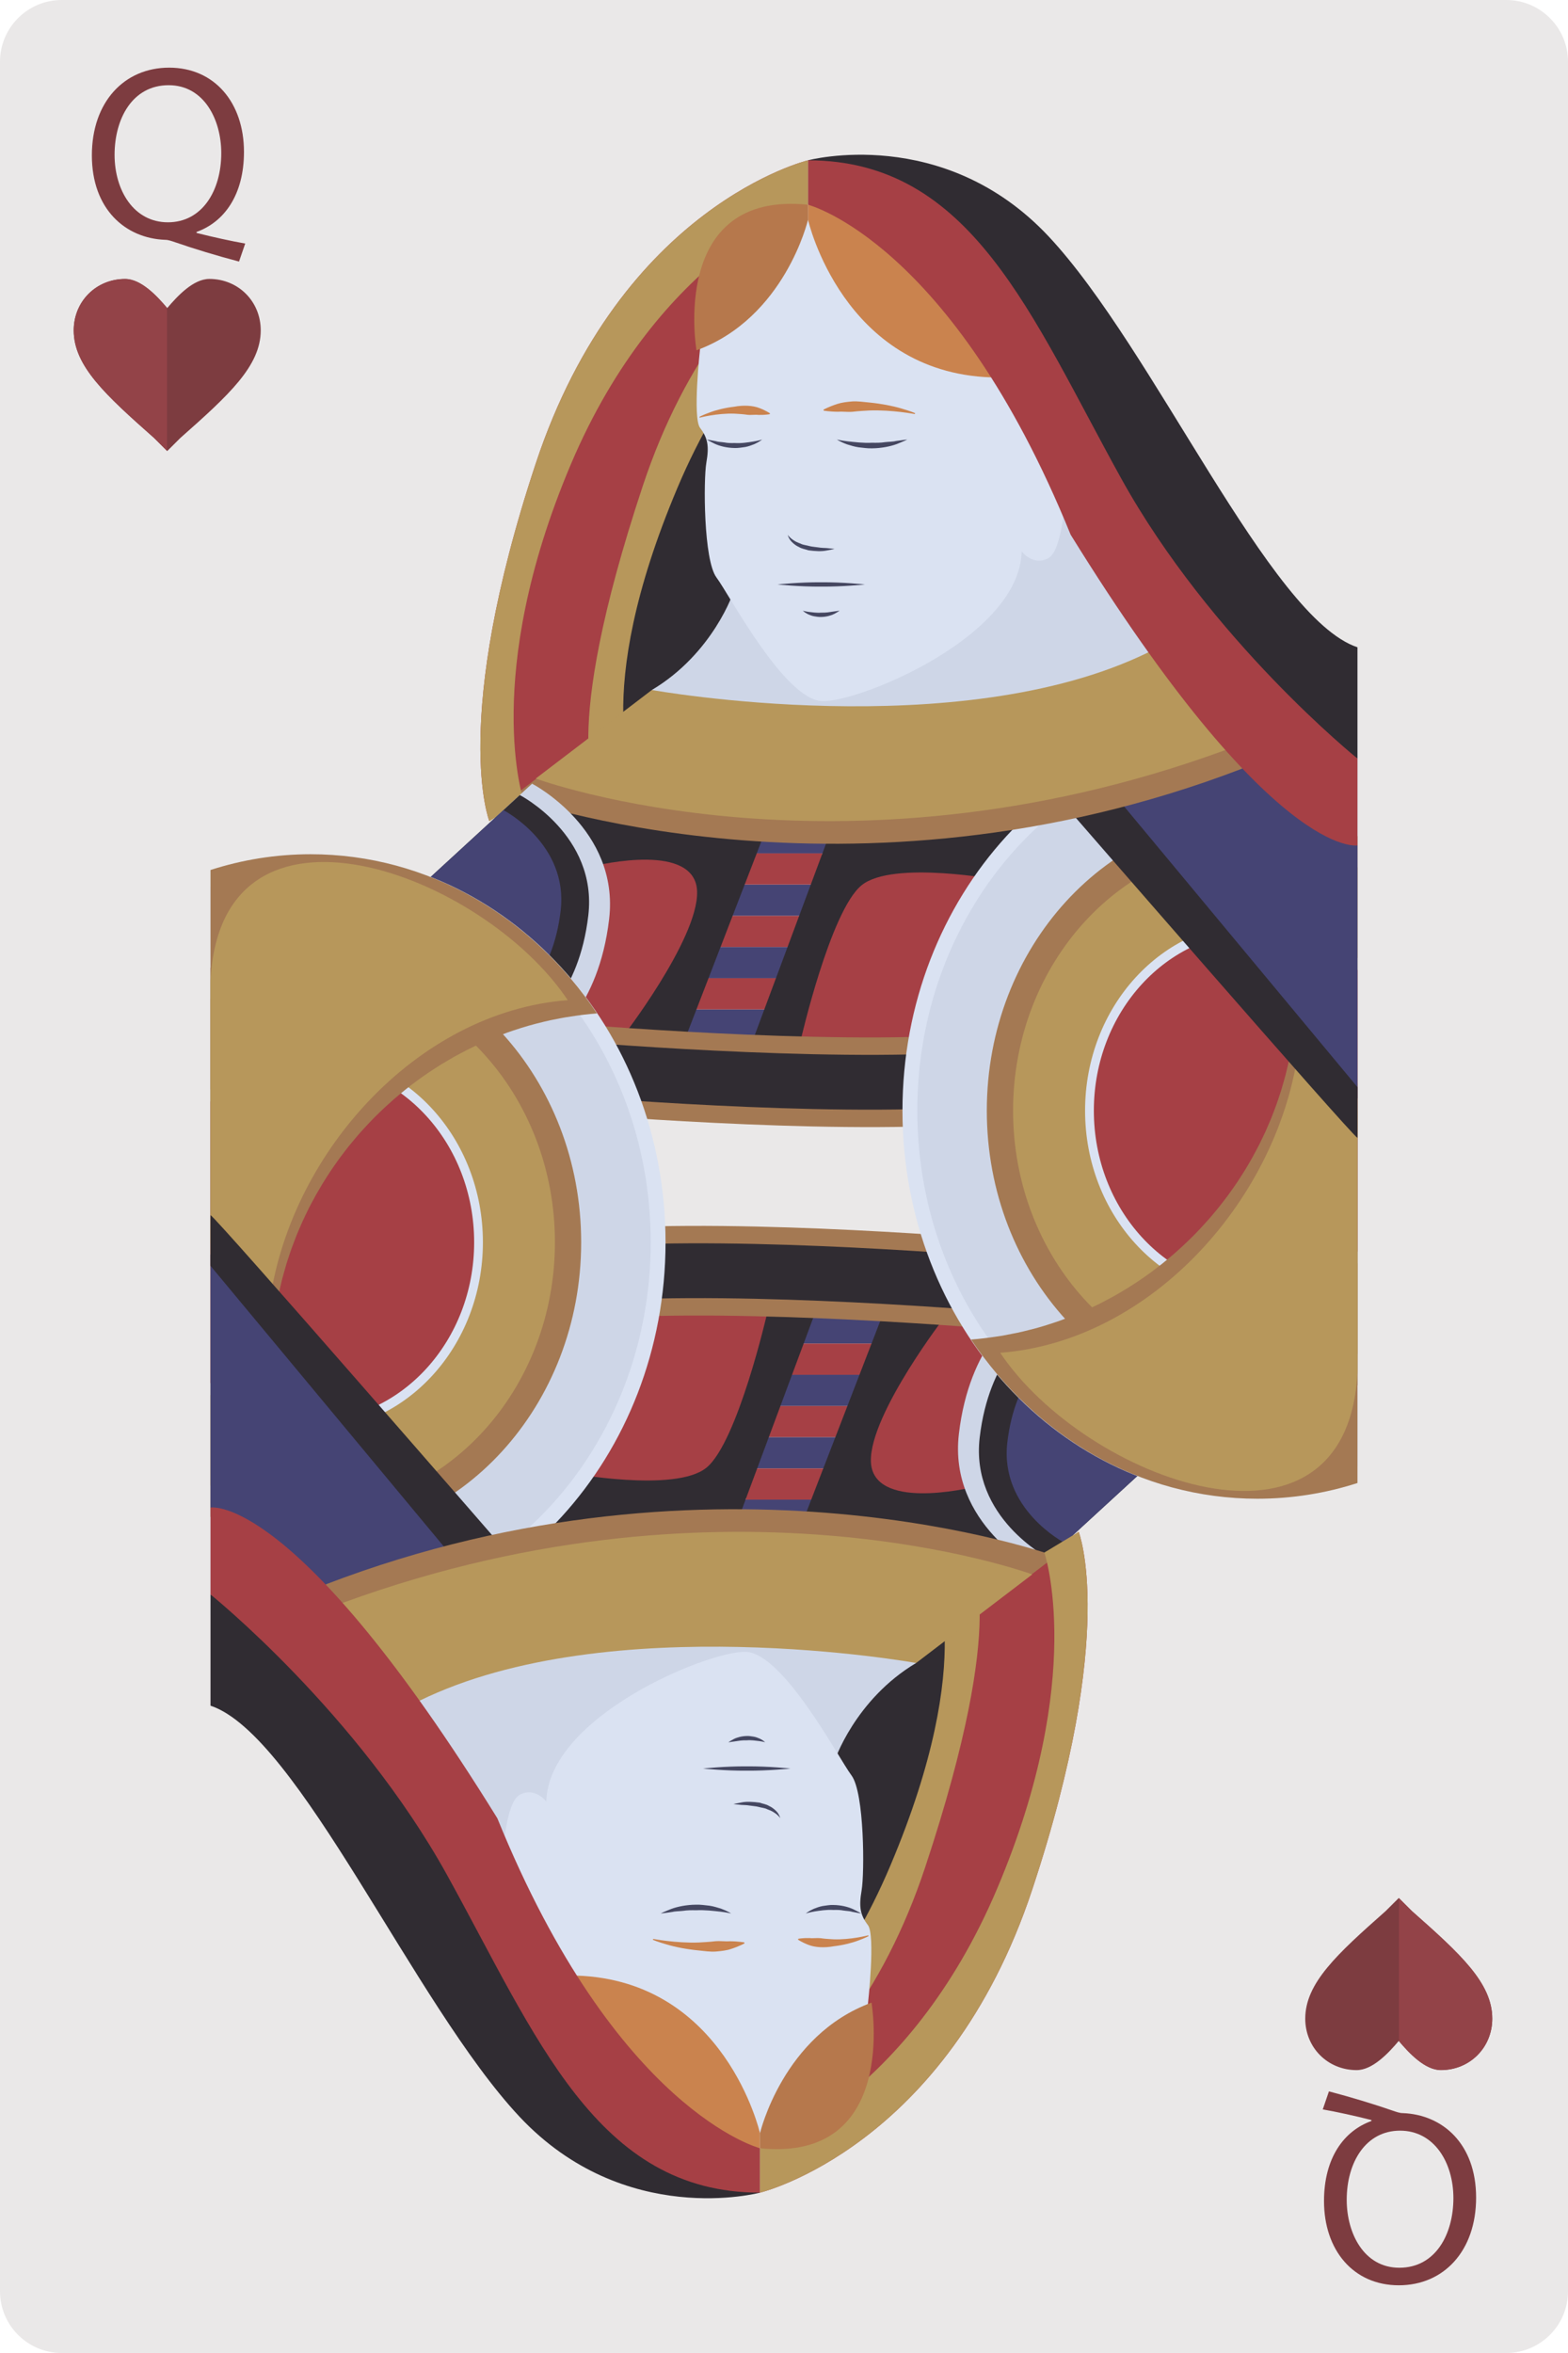 <?xml version="1.0" encoding="UTF-8" standalone="no"?><!-- Generator: Gravit.io --><svg xmlns="http://www.w3.org/2000/svg" xmlns:xlink="http://www.w3.org/1999/xlink" style="isolation:isolate" viewBox="35.033 487.034 69.123 103.683" width="69.123pt" height="103.683pt"><g><path d=" M 104.156 587.997 C 104.156 589.501 102.937 590.717 101.434 590.717 L 37.754 590.717 C 36.251 590.717 35.033 589.501 35.033 587.997 L 35.033 489.755 C 35.033 488.253 36.251 487.034 37.754 487.034 L 101.434 487.034 C 102.937 487.034 104.156 488.253 104.156 489.755 L 104.156 587.997 Z " fill="rgb(234,232,232)"/><path d=" M 42.405 506.909 L 41.828 506.333 C 39.685 504.436 38.283 503.159 38.283 501.59 C 38.283 500.315 39.273 499.325 40.549 499.325 C 41.253 499.325 41.953 500.073 42.405 500.61 C 42.858 500.073 43.559 499.325 44.262 499.325 C 45.537 499.325 46.527 500.315 46.527 501.59 C 46.527 503.159 45.127 504.436 42.983 506.333 L 42.405 506.909 Z " fill="rgb(125,60,64)"/><path d=" M 42.396 500.604 C 41.943 500.069 41.249 499.329 40.549 499.329 C 39.273 499.329 38.283 500.319 38.283 501.594 C 38.283 503.163 39.685 504.44 41.828 506.337 L 42.396 506.903 L 42.396 500.604 Z " fill="rgb(147,67,72)"/><path d=" M 96.695 570.669 L 97.272 571.245 C 99.416 573.141 100.817 574.419 100.817 575.987 C 100.817 577.262 99.827 578.253 98.552 578.253 C 97.848 578.253 97.147 577.503 96.695 576.967 C 96.242 577.503 95.541 578.253 94.839 578.253 C 93.563 578.253 92.573 577.262 92.573 575.987 C 92.573 574.419 93.974 573.141 96.117 571.245 L 96.695 570.669 Z " fill="rgb(125,60,64)"/><path d=" M 96.704 576.973 C 97.157 577.508 97.851 578.249 98.552 578.249 C 99.827 578.249 100.817 577.258 100.817 575.983 C 100.817 574.415 99.416 573.135 97.272 571.241 L 96.704 570.672 L 96.704 576.973 Z " fill="rgb(147,67,72)"/><path d=" M 45.843 497.766 C 45.222 497.657 44.428 497.483 43.698 497.298 L 43.698 497.254 C 44.917 496.819 45.788 495.621 45.788 493.727 C 45.788 491.561 44.493 490.015 42.49 490.015 C 40.509 490.015 39.083 491.528 39.083 493.88 C 39.083 496.253 40.563 497.537 42.316 497.602 C 42.457 497.602 42.599 497.657 42.762 497.711 C 43.611 498.005 44.58 498.299 45.57 498.56 L 45.843 497.766 Z  M 42.435 496.83 C 40.933 496.83 40.084 495.425 40.084 493.858 C 40.084 492.268 40.868 490.788 42.468 490.788 C 44.025 490.788 44.787 492.301 44.787 493.782 C 44.787 495.447 43.938 496.83 42.435 496.83 Z " fill="rgb(125,60,64)"/><path d=" M 93.345 579.985 C 93.966 580.093 94.76 580.268 95.49 580.453 L 95.49 580.496 C 94.27 580.932 93.4 582.129 93.4 584.023 C 93.4 586.189 94.695 587.735 96.698 587.735 C 98.679 587.735 100.105 586.222 100.105 583.871 C 100.105 581.498 98.625 580.213 96.872 580.148 C 96.731 580.148 96.589 580.093 96.426 580.039 C 95.577 579.745 94.608 579.451 93.617 579.19 L 93.345 579.985 Z  M 96.752 580.921 C 98.255 580.921 99.104 582.325 99.104 583.893 C 99.104 585.482 98.32 586.962 96.72 586.962 C 95.163 586.962 94.401 585.449 94.401 583.969 C 94.401 582.303 95.25 580.921 96.752 580.921 Z " fill="rgb(125,60,64)"/><path d=" M 70.173 544.864 L 74.235 544.864 L 74.235 546.239 L 70.173 546.239 L 70.173 544.864 Z " fill="rgb(69,68,116)"/><path d=" M 69.819 546.239 L 73.883 546.239 L 73.883 547.614 L 69.819 547.614 L 69.819 546.239 Z " fill="rgb(166,64,69)"/><path d=" M 69.219 547.614 L 73.282 547.614 L 73.282 548.989 L 69.219 548.989 L 69.219 547.614 Z " fill="rgb(69,68,116)"/><path d=" M 68.866 548.989 L 72.929 548.989 L 72.929 550.366 L 68.866 550.366 L 68.866 548.989 Z " fill="rgb(166,64,69)"/><path d=" M 68.266 550.366 L 72.328 550.366 L 72.328 551.741 L 68.266 551.741 L 68.266 550.366 Z " fill="rgb(69,68,116)"/><path d=" M 67.912 551.741 L 71.975 551.741 L 71.975 553.116 L 67.912 553.116 L 67.912 551.741 Z " fill="rgb(166,64,69)"/><path d=" M 67.312 553.116 L 71.374 553.116 L 71.374 554.491 L 67.312 554.491 L 67.312 553.116 Z " fill="rgb(69,68,116)"/><path d=" M 69.819 544.805 L 66.847 552.508 L 59.138 553.051 L 63.552 544.227 L 69.819 544.805 Z " fill="rgb(166,64,69)"/><path d=" M 79.411 545.299 L 80.49 553.819 L 72.636 553.46 L 72.509 550.321 L 75.211 544.733 L 79.411 545.299 Z " fill="rgb(166,64,69)"/><path d=" M 70.461 553.979 L 73.947 544.96 L 76.507 545.299 C 76.507 545.299 72.924 550.014 73.484 551.805 C 74.044 553.596 78.186 552.508 78.186 552.508 L 79.962 555.684 L 70.461 553.979 Z " fill="rgb(48,44,50)"/><path d=" M 71.021 544.733 L 67.614 553.883 L 58.913 554.536 L 60.062 551.932 C 60.062 551.932 64.799 552.829 66.175 551.708 C 67.551 550.589 68.861 544.864 68.861 544.864 L 71.021 544.733 Z " fill="rgb(48,44,50)"/><path d=" M 62.627 541.499 C 69.729 541.19 79.962 542.116 79.962 542.116 L 79.962 545.299 C 79.962 545.299 69.729 544.374 62.627 544.682" fill="rgb(48,44,50)"/><path d=" M 79.962 545.299 C 79.962 545.299 69.729 544.374 62.627 544.682" fill="none" vector-effect="non-scaling-stroke" stroke-width="0.768" stroke="rgb(164,121,83)" stroke-linejoin="miter" stroke-linecap="butt" stroke-miterlimit="10"/><path d=" M 79.962 542.116 C 79.962 542.116 69.729 541.19 62.627 541.499" fill="none" vector-effect="non-scaling-stroke" stroke-width="0.768" stroke="rgb(164,121,83)" stroke-linejoin="miter" stroke-linecap="butt" stroke-miterlimit="10"/><path d=" M 85.593 551.692 L 80.7 556.184 C 80.7 556.184 76.839 554.19 77.304 550.219 C 77.767 546.251 79.908 544.864 79.908 544.864 L 85.593 551.692 Z " fill="rgb(206,214,231)"/><path d=" M 85.593 551.688 L 81.241 555.684 C 81.241 555.684 77.808 553.909 78.221 550.38 C 78.634 546.85 80.538 545.616 80.538 545.616 L 85.593 551.688 Z " fill="rgb(48,44,50)"/><path d=" M 85.593 551.684 L 81.961 555.018 C 81.961 555.018 79.095 553.538 79.44 550.59 C 79.784 547.645 81.374 546.616 81.374 546.616 L 85.593 551.684 Z " fill="rgb(69,68,116)"/><path d=" M 69.016 532.887 L 64.953 532.887 L 64.953 531.512 L 69.016 531.512 L 69.016 532.887 Z " fill="rgb(69,68,116)"/><path d=" M 69.369 531.512 L 65.307 531.512 L 65.307 530.137 L 69.369 530.137 L 69.369 531.512 Z " fill="rgb(166,64,69)"/><path d=" M 69.97 530.137 L 65.907 530.137 L 65.907 528.762 L 69.97 528.762 L 69.97 530.137 Z " fill="rgb(69,68,116)"/><path d=" M 70.323 528.762 L 66.261 528.762 L 66.261 527.385 L 70.323 527.385 L 70.323 528.762 Z " fill="rgb(166,64,69)"/><path d=" M 70.924 527.385 L 66.861 527.385 L 66.861 526.01 L 70.924 526.01 L 70.924 527.385 Z " fill="rgb(69,68,116)"/><path d=" M 71.277 526.01 L 67.214 526.01 L 67.214 524.635 L 71.277 524.635 L 71.277 526.01 Z " fill="rgb(166,64,69)"/><path d=" M 71.877 524.635 L 67.814 524.635 L 67.814 523.26 L 71.877 523.26 L 71.877 524.635 Z " fill="rgb(69,68,116)"/><path d=" M 69.369 532.946 L 72.342 525.243 L 80.052 524.7 L 75.637 533.524 L 69.369 532.946 Z " fill="rgb(166,64,69)"/><path d=" M 59.777 532.452 L 58.698 523.934 L 66.553 524.292 L 66.681 527.43 L 63.977 533.018 L 59.777 532.452 Z " fill="rgb(166,64,69)"/><path d=" M 68.727 523.772 L 65.241 532.792 L 62.682 532.452 C 62.682 532.452 66.265 527.739 65.705 525.946 C 65.144 524.155 61.003 525.243 61.003 525.243 L 59.227 522.067 L 68.727 523.772 Z " fill="rgb(48,44,50)"/><path d=" M 68.167 533.018 L 71.574 523.868 L 80.275 523.215 L 79.126 525.819 C 79.126 525.819 74.39 524.922 73.014 526.044 C 71.639 527.163 70.327 532.887 70.327 532.887 L 68.167 533.018 Z " fill="rgb(48,44,50)"/><path d=" M 76.562 536.253 C 69.459 536.561 59.227 535.637 59.227 535.637 L 59.227 532.452 C 59.227 532.452 69.459 533.378 76.562 533.069" fill="rgb(48,44,50)"/><path d=" M 59.227 532.452 C 59.227 532.452 69.459 533.378 76.562 533.069" fill="none" vector-effect="non-scaling-stroke" stroke-width="0.768" stroke="rgb(164,121,83)" stroke-linejoin="miter" stroke-linecap="butt" stroke-miterlimit="10"/><path d=" M 59.227 535.637 C 59.227 535.637 69.459 536.561 76.562 536.253" fill="none" vector-effect="non-scaling-stroke" stroke-width="0.768" stroke="rgb(164,121,83)" stroke-linejoin="miter" stroke-linecap="butt" stroke-miterlimit="10"/><path d=" M 94.875 519.573 C 93.471 519.122 91.985 518.878 90.448 518.878 C 81.815 518.878 74.817 526.532 74.817 535.975 C 74.817 545.421 81.815 553.075 90.448 553.075 C 91.985 553.075 93.471 552.831 94.875 552.378 L 94.875 519.573 Z " fill="rgb(218,226,242)"/><path d=" M 94.875 520.321 C 93.475 519.846 91.989 519.59 90.448 519.59 C 82.176 519.59 75.471 526.926 75.471 535.975 C 75.471 545.026 82.176 552.362 90.448 552.362 C 91.989 552.362 93.475 552.106 94.875 551.633 L 94.875 520.321 Z " fill="rgb(206,214,231)"/><path d=" M 94.875 523.88 C 93.506 523.278 92.014 522.944 90.448 522.944 C 83.868 522.944 78.535 528.778 78.535 535.975 C 78.535 543.172 83.868 549.008 90.448 549.008 C 92.014 549.008 93.506 548.674 94.875 548.075 L 94.875 523.88 Z " fill="rgb(164,121,83)"/><path d=" M 94.875 525.255 C 93.524 524.587 92.027 524.212 90.448 524.212 C 84.508 524.212 79.693 529.479 79.693 535.975 C 79.693 542.473 84.508 547.741 90.448 547.741 C 92.027 547.741 93.524 547.366 94.875 546.696 L 94.875 525.255 Z " fill="rgb(183,151,91)"/><path d=" M 94.875 529.247 C 93.629 528.264 92.101 527.684 90.448 527.684 C 86.262 527.684 82.867 531.397 82.867 535.975 C 82.867 540.555 86.262 544.268 90.448 544.268 C 92.101 544.268 93.629 543.688 94.875 542.704 L 94.875 529.247 Z " fill="rgb(218,226,242)"/><path d=" M 94.875 529.776 C 93.654 528.731 92.118 528.106 90.448 528.106 C 86.475 528.106 83.254 531.63 83.254 535.975 C 83.254 540.323 86.475 543.846 90.448 543.846 C 92.118 543.846 93.654 543.221 94.875 542.176 L 94.875 529.776 Z " fill="rgb(166,64,69)"/><path d=" M 94.875 534.778 C 94.625 534.614 94.379 534.442 94.138 534.264 L 94.138 534.264 C 93.892 534.085 93.652 533.897 93.419 533.702 L 93.418 533.702 C 93.184 533.508 92.957 533.307 92.736 533.102 C 92.734 533.1 92.732 533.098 92.73 533.096 C 92.512 532.893 92.3 532.682 92.092 532.467 C 92.087 532.462 92.083 532.458 92.078 532.452 C 92.051 532.676 92.017 532.899 91.98 533.12 C 91.974 533.159 91.966 533.196 91.959 533.235 C 91.927 533.411 91.893 533.587 91.857 533.762 C 91.855 533.766 91.854 533.772 91.853 533.778 C 91.84 533.84 91.823 533.905 91.809 533.967 C 91.777 534.104 91.746 534.239 91.712 534.374 C 91.705 534.399 91.698 534.426 91.691 534.452 C 91.675 534.516 91.656 534.579 91.639 534.641 C 91.602 534.77 91.567 534.899 91.528 535.024 C 91.521 535.049 91.513 535.075 91.505 535.1 C 91.485 535.165 91.463 535.227 91.442 535.29 C 91.4 535.419 91.359 535.547 91.313 535.674 C 91.284 535.758 91.253 535.839 91.222 535.921 C 91.176 536.044 91.13 536.167 91.081 536.288 C 91.047 536.372 91.012 536.454 90.975 536.538 C 90.926 536.655 90.876 536.772 90.824 536.887 C 90.786 536.971 90.745 537.053 90.705 537.137 C 90.652 537.251 90.598 537.364 90.542 537.475 C 90.499 537.557 90.456 537.641 90.411 537.723 C 90.361 537.817 90.311 537.911 90.26 538.005 C 90.25 538.024 90.239 538.042 90.228 538.061 C 90.184 538.139 90.14 538.217 90.095 538.294 C 90.047 538.376 89.999 538.456 89.95 538.538 C 89.923 538.583 89.895 538.628 89.867 538.672 C 89.83 538.733 89.792 538.792 89.754 538.85 C 89.698 538.938 89.642 539.024 89.586 539.11 C 89.545 539.171 89.503 539.229 89.462 539.29 C 89.438 539.323 89.416 539.358 89.392 539.391 C 89.325 539.487 89.257 539.583 89.187 539.678 C 89.121 539.768 89.053 539.858 88.984 539.948 C 88.92 540.032 88.855 540.116 88.789 540.198 C 88.758 540.237 88.725 540.276 88.694 540.315 C 88.638 540.385 88.58 540.454 88.523 540.52 C 88.474 540.579 88.425 540.637 88.375 540.696 C 88.326 540.753 88.277 540.807 88.227 540.862 C 88.147 540.952 88.066 541.04 87.984 541.128 C 87.97 541.143 87.956 541.161 87.941 541.174 C 87.876 541.245 87.811 541.311 87.746 541.38 C 87.645 541.483 87.543 541.585 87.439 541.684 C 87.385 541.737 87.332 541.79 87.276 541.84 C 87.235 541.881 87.192 541.919 87.15 541.958 C 87.057 542.044 86.963 542.13 86.867 542.214 C 86.844 542.235 86.82 542.255 86.797 542.276 C 86.728 542.337 86.659 542.393 86.59 542.452 C 86.481 542.542 86.374 542.631 86.265 542.719 C 86.184 542.784 86.101 542.846 86.019 542.909 C 85.941 542.969 85.864 543.028 85.786 543.087 C 85.69 543.157 85.593 543.225 85.495 543.294 C 85.416 543.35 85.337 543.405 85.257 543.46 C 85.156 543.526 85.056 543.592 84.954 543.657 C 84.873 543.708 84.793 543.76 84.712 543.811 C 84.608 543.876 84.503 543.936 84.397 543.999 C 84.315 544.046 84.234 544.094 84.151 544.141 C 84.043 544.202 83.934 544.258 83.824 544.317 C 83.742 544.36 83.66 544.405 83.578 544.446 C 83.464 544.505 83.349 544.559 83.233 544.614 C 83.152 544.653 83.072 544.692 82.991 544.729 C 82.869 544.786 82.745 544.837 82.622 544.889 C 82.544 544.922 82.469 544.956 82.392 544.989 C 82.255 545.044 82.115 545.096 81.976 545.147 C 81.91 545.171 81.847 545.198 81.78 545.221 C 81.601 545.284 81.421 545.344 81.239 545.401 C 81.212 545.411 81.184 545.421 81.157 545.428 C 80.946 545.495 80.733 545.555 80.519 545.61 C 80.487 545.62 80.454 545.626 80.423 545.633 C 80.241 545.68 80.059 545.725 79.875 545.764 C 79.808 545.778 79.74 545.79 79.673 545.803 C 79.522 545.835 79.372 545.864 79.221 545.891 C 79.142 545.903 79.061 545.915 78.981 545.926 C 78.603 545.985 78.224 546.032 77.84 546.061 C 80.684 550.313 85.277 553.075 90.462 553.075 C 91.994 553.075 93.475 552.833 94.875 552.383 L 94.875 534.778 Z " fill="rgb(164,121,83)"/><path d=" M 94.875 535.958 C 94.715 535.436 94.495 535.038 94.194 534.815 C 93.634 534.21 92.872 533.747 92.29 533.139 C 91.466 539.786 85.819 546.133 79.126 546.645 C 82.874 552.249 94.434 556.563 94.875 547.489 L 94.875 535.958 Z " fill="rgb(183,151,91)"/><path d=" M 66.203 504.577 C 66.203 504.577 61.026 516.02 61.827 519.708 C 62.629 523.395 69.999 512.96 69.999 512.96 L 66.203 504.577 Z " fill="rgb(48,44,50)"/><path d=" M 70.653 494.098 C 70.653 494.098 62.426 496.069 58.651 507.458 C 54.877 518.846 56.604 523.215 56.604 523.215 L 62.339 519.206 C 62.339 519.206 61.812 513.823 65.747 504.514 C 69.682 495.206 70.653 496.055 70.653 496.055 L 70.653 494.098 Z " fill="rgb(166,64,69)"/><path d=" M 75.367 495.096 C 75.367 495.096 67.14 497.069 63.366 508.456 C 59.591 519.842 61.402 521.901 61.402 521.901 L 63.065 521.532 C 63.065 521.532 60.967 517.829 64.901 508.52 C 68.835 499.212 75.367 497.053 75.367 497.053 L 75.367 495.096 Z " fill="rgb(183,151,91)"/><path d=" M 94.875 535.444 L 94.875 524.286 L 89.132 518.967 L 83.282 522.307 L 94.875 535.444 Z " fill="rgb(69,68,116)"/><path d=" M 82.026 522.573 C 82.026 522.573 94.569 537.012 94.875 537.174 L 94.875 534.938 L 84.37 522.307 L 82.026 522.573 Z " fill="rgb(48,44,50)"/><path d=" M 62.746 518.241 L 57.628 522.145 C 57.628 522.145 72.47 527.547 89.808 520.897 L 85.658 515.778 L 62.746 518.241 Z " fill="rgb(164,121,83)"/><path d=" M 63.769 517.438 L 58.651 521.34 C 58.651 521.34 72.47 526.452 89.808 519.801 L 85.658 514.682 L 63.769 517.438 Z " fill="rgb(183,151,91)"/><path d=" M 67.396 513.008 C 67.396 513.112 66.456 515.839 63.769 517.438 C 63.769 517.438 77.286 519.874 85.658 515.778 C 85.658 515.778 84.37 507.477 80.339 509.196 C 76.309 510.913 67.396 513.008 67.396 513.008 Z " fill="rgb(206,214,231)"/><path d=" M 65.894 502.411 C 65.894 502.411 65.555 505.438 65.894 505.887 C 66.235 506.337 66.299 506.688 66.171 507.424 C 66.043 508.161 66.043 511.717 66.62 512.485 C 67.196 513.255 69.631 517.899 71.296 517.93 C 72.961 517.964 79.976 515.081 80.072 511.333 C 80.072 511.333 80.585 512.005 81.258 511.622 C 81.931 511.237 82.026 508.45 82.026 508.45 C 82.026 508.45 76.288 495.924 70.653 496.469 C 70.653 496.469 65.875 499.895 65.894 502.411 Z " fill="rgb(218,226,242)"/><path d=" M 70.653 494.098 C 70.653 494.098 76.612 492.501 81.255 497.446 C 85.896 502.393 90.994 514.264 94.875 515.557 L 94.875 520.46 C 94.875 520.46 85.439 515.633 83.157 508.176 C 80.874 500.719 70.653 494.098 70.653 494.098 Z " fill="rgb(48,44,50)"/><path d=" M 70.653 496.717 C 70.653 496.717 72.18 503.434 78.724 503.663 C 80.55 501.913 74.542 496.717 74.542 496.717 C 74.542 496.717 73.302 495.733 70.653 496.055 L 70.653 496.717 Z " fill="rgb(202,131,78)"/><path d=" M 70.653 496.055 C 70.653 496.055 76.983 497.682 82.231 510.596 C 91.145 524.999 94.875 524.286 94.875 524.286 L 94.875 520.46 C 94.875 520.46 88.407 515.253 84.45 508.1 C 80.493 500.948 77.857 494.098 70.653 494.098 L 70.653 496.055 Z " fill="rgb(166,64,69)"/><path d=" M 70.653 494.098 C 70.653 494.098 62.426 496.069 58.651 507.458 C 54.877 518.846 56.604 523.215 56.604 523.215 L 58.116 522.307 C 58.116 522.307 56.253 516.831 60.186 507.522 C 64.121 498.212 70.653 496.055 70.653 496.055 L 70.653 494.098 Z " fill="rgb(183,151,91)"/><path d=" M 70.653 496.717 C 70.653 496.717 69.642 501.042 65.737 502.471 C 65.737 502.471 64.517 495.428 70.653 496.055 L 70.653 496.717 Z " fill="rgb(182,120,76)"/><path d=" M 53.597 526.059 L 58.489 521.567 C 58.489 521.567 62.35 523.563 61.886 527.532 C 61.421 531.501 59.28 532.887 59.28 532.887 L 53.597 526.059 Z " fill="rgb(206,214,231)"/><path d=" M 53.597 526.063 L 57.947 522.067 C 57.947 522.067 61.381 523.842 60.968 527.372 C 60.556 530.903 58.651 532.135 58.651 532.135 L 53.597 526.063 Z " fill="rgb(48,44,50)"/><path d=" M 53.597 526.067 L 57.227 522.733 C 57.227 522.733 60.094 524.215 59.749 527.161 C 59.404 530.106 57.815 531.137 57.815 531.137 L 53.597 526.067 Z " fill="rgb(69,68,116)"/><path d=" M 65.864 505.403 C 65.864 505.403 66.04 505.308 66.323 505.208 C 66.605 505.1 66.997 505.003 67.401 504.956 C 67.803 504.88 68.223 504.901 68.513 505.016 C 68.805 505.128 68.976 505.248 68.976 505.248 L 68.965 505.285 C 68.965 505.285 68.75 505.326 68.463 505.317 C 68.322 505.297 68.151 505.331 67.975 505.311 C 67.8 505.282 67.61 505.275 67.417 505.262 C 66.647 505.234 65.878 505.438 65.878 505.438 L 65.864 505.403 Z " fill="rgb(202,131,78)"/><path d=" M 75.361 505.279 C 75.361 505.28 74.357 505.086 73.355 505.122 C 73.105 505.137 72.857 505.148 72.627 505.178 C 72.396 505.198 72.175 505.161 71.99 505.178 C 71.615 505.178 71.344 505.128 71.344 505.128 L 71.335 505.085 C 71.335 505.085 71.567 504.954 71.945 504.834 C 72.134 504.77 72.361 504.744 72.605 504.723 C 72.85 504.707 73.111 504.748 73.37 504.772 C 73.886 504.823 74.394 504.922 74.765 505.034 C 75.136 505.139 75.373 505.237 75.373 505.238 L 75.361 505.279 Z " fill="rgb(202,131,78)"/><path d=" M 71.927 506.403 C 71.927 506.403 72.123 506.448 72.414 506.483 C 72.705 506.513 73.09 506.564 73.475 506.543 C 73.668 506.547 73.861 506.547 74.041 506.518 C 74.221 506.496 74.394 506.504 74.536 506.465 C 74.826 506.421 75.029 506.403 75.029 506.403 C 75.029 506.403 74.851 506.489 74.568 506.601 C 74.286 506.706 73.883 506.786 73.477 506.79 C 73.274 506.797 73.073 506.763 72.884 506.744 C 72.696 506.718 72.526 506.66 72.382 506.618 C 72.095 506.515 71.927 506.403 71.927 506.403 Z " fill="rgb(69,71,97)"/><path d=" M 68.629 506.403 C 68.629 506.403 68.506 506.508 68.283 506.607 C 68.17 506.649 68.037 506.704 67.887 506.731 C 67.736 506.75 67.575 506.784 67.411 506.775 C 67.085 506.772 66.763 506.692 66.545 506.591 C 66.326 506.484 66.191 506.403 66.191 506.403 C 66.191 506.403 66.353 506.425 66.58 506.473 C 66.69 506.511 66.829 506.508 66.969 506.53 C 67.11 506.558 67.262 506.562 67.413 506.556 C 67.716 506.577 68.017 506.525 68.246 506.49 C 68.475 506.452 68.629 506.403 68.629 506.403 Z " fill="rgb(69,71,97)"/><path d=" M 70.426 513.946 C 70.426 513.946 71.096 514.362 72.046 513.946" fill="rgb(218,226,242)"/><path d=" M 70.426 513.946 C 70.426 513.946 70.531 513.975 70.683 513.997 C 70.835 514.013 71.033 514.047 71.232 514.03 C 71.431 514.04 71.631 514.003 71.783 513.98 C 71.935 513.955 72.046 513.946 72.046 513.946 C 72.046 513.946 71.959 514.006 71.814 514.084 C 71.671 514.158 71.455 514.217 71.235 514.221 C 71.125 514.226 71.016 514.206 70.914 514.189 C 70.813 514.172 70.725 514.128 70.65 514.099 C 70.502 514.024 70.426 513.946 70.426 513.946 Z " fill="rgb(69,71,97)"/><path d=" M 69.309 512.788 C 69.309 512.788 70.272 512.684 71.235 512.692 C 72.199 512.684 73.162 512.788 73.162 512.788 C 73.162 512.788 72.199 512.891 71.235 512.883 C 70.272 512.891 69.309 512.788 69.309 512.788 Z " fill="rgb(69,71,97)"/><path d=" M 69.76 510.604 C 69.76 510.604 69.842 510.729 70.015 510.838 C 70.097 510.899 70.205 510.945 70.325 510.989 C 70.435 511.05 70.579 511.056 70.708 511.095 C 70.84 511.13 70.98 511.134 71.108 511.155 C 71.236 511.178 71.36 511.177 71.465 511.184 C 71.677 511.201 71.822 511.223 71.822 511.223 C 71.822 511.223 71.684 511.257 71.468 511.293 C 71.254 511.339 70.961 511.323 70.669 511.283 C 70.529 511.233 70.38 511.216 70.257 511.14 C 70.128 511.084 70.025 511 69.945 510.92 C 69.864 510.842 69.819 510.756 69.793 510.698 C 69.766 510.639 69.76 510.604 69.76 510.604 Z " fill="rgb(69,71,97)"/><path d=" M 44.313 558.178 C 45.718 558.631 47.203 558.874 48.741 558.874 C 57.374 558.874 64.372 551.219 64.372 541.776 C 64.372 532.331 57.374 524.676 48.741 524.676 C 47.203 524.676 45.718 524.921 44.313 525.374 L 44.313 558.178 Z " fill="rgb(218,226,242)"/><path d=" M 44.313 557.432 C 45.713 557.905 47.199 558.161 48.741 558.161 C 57.014 558.161 63.719 550.825 63.719 541.776 C 63.719 532.727 57.014 525.389 48.741 525.389 C 47.199 525.389 45.713 525.645 44.313 526.12 L 44.313 557.432 Z " fill="rgb(206,214,231)"/><path d=" M 44.313 553.874 C 45.683 554.473 47.176 554.807 48.741 554.807 C 55.32 554.807 60.653 548.973 60.653 541.776 C 60.653 534.579 55.32 528.743 48.741 528.743 C 47.176 528.743 45.683 529.077 44.313 529.678 L 44.313 553.874 Z " fill="rgb(164,121,83)"/><path d=" M 44.313 552.497 C 45.664 553.165 47.162 553.542 48.741 553.542 C 54.681 553.542 59.496 548.272 59.496 541.776 C 59.496 535.278 54.681 530.01 48.741 530.01 C 47.162 530.01 45.664 530.385 44.313 531.055 L 44.313 552.497 Z " fill="rgb(183,151,91)"/><path d=" M 44.313 548.505 C 45.559 549.487 47.088 550.067 48.741 550.067 C 52.928 550.067 56.321 546.354 56.321 541.776 C 56.321 537.196 52.928 533.483 48.741 533.483 C 47.088 533.483 45.559 534.063 44.313 535.047 L 44.313 548.505 Z " fill="rgb(218,226,242)"/><path d=" M 44.313 547.975 C 45.534 549.022 47.071 549.645 48.741 549.645 C 52.715 549.645 55.935 546.122 55.935 541.776 C 55.935 537.428 52.715 533.905 48.741 533.905 C 47.071 533.905 45.534 534.53 44.313 535.575 L 44.313 547.975 Z " fill="rgb(166,64,69)"/><path d=" M 44.313 542.973 C 44.564 543.137 44.81 543.309 45.051 543.487 L 45.051 543.487 C 45.296 543.667 45.536 543.854 45.77 544.049 L 45.771 544.049 C 46.004 544.243 46.231 544.444 46.453 544.649 C 46.455 544.651 46.456 544.653 46.458 544.655 C 46.677 544.858 46.89 545.069 47.097 545.284 C 47.101 545.29 47.106 545.294 47.111 545.299 C 47.139 545.075 47.171 544.852 47.209 544.631 C 47.215 544.592 47.224 544.555 47.23 544.516 C 47.262 544.34 47.295 544.165 47.332 543.989 C 47.333 543.985 47.334 543.979 47.336 543.975 C 47.35 543.911 47.365 543.848 47.38 543.784 C 47.411 543.647 47.442 543.512 47.476 543.378 C 47.484 543.352 47.49 543.325 47.498 543.299 C 47.514 543.235 47.533 543.172 47.551 543.11 C 47.586 542.981 47.622 542.854 47.66 542.727 C 47.669 542.702 47.677 542.676 47.684 542.651 C 47.704 542.589 47.725 542.524 47.746 542.462 C 47.788 542.333 47.83 542.204 47.875 542.077 C 47.904 541.993 47.936 541.913 47.968 541.831 C 48.013 541.708 48.059 541.585 48.107 541.464 C 48.142 541.38 48.178 541.297 48.213 541.215 C 48.263 541.096 48.312 540.981 48.365 540.864 C 48.403 540.78 48.444 540.698 48.483 540.614 C 48.537 540.501 48.591 540.387 48.646 540.276 C 48.689 540.194 48.733 540.11 48.777 540.028 C 48.827 539.934 48.878 539.84 48.929 539.747 C 48.939 539.727 48.949 539.71 48.96 539.69 C 49.004 539.612 49.05 539.534 49.095 539.458 C 49.142 539.376 49.19 539.296 49.238 539.215 C 49.266 539.169 49.294 539.124 49.322 539.079 C 49.359 539.018 49.396 538.96 49.434 538.901 C 49.49 538.813 49.547 538.727 49.603 538.641 C 49.643 538.581 49.685 538.522 49.726 538.462 C 49.75 538.428 49.772 538.393 49.797 538.36 C 49.864 538.264 49.932 538.169 50.001 538.073 C 50.068 537.983 50.136 537.893 50.204 537.803 C 50.268 537.719 50.333 537.635 50.399 537.553 C 50.431 537.514 50.463 537.475 50.495 537.436 C 50.552 537.368 50.608 537.297 50.666 537.231 C 50.715 537.172 50.764 537.114 50.814 537.055 C 50.862 537.001 50.912 536.944 50.961 536.889 C 51.041 536.799 51.123 536.712 51.204 536.624 C 51.219 536.608 51.233 536.592 51.248 536.577 C 51.312 536.508 51.377 536.44 51.443 536.372 C 51.544 536.268 51.645 536.167 51.75 536.067 C 51.804 536.014 51.857 535.962 51.912 535.911 C 51.954 535.872 51.997 535.833 52.039 535.794 C 52.132 535.708 52.226 535.622 52.322 535.538 C 52.346 535.518 52.368 535.497 52.392 535.475 C 52.46 535.417 52.53 535.358 52.6 535.299 C 52.707 535.21 52.814 535.12 52.925 535.032 C 53.005 534.967 53.087 534.905 53.169 534.842 C 53.247 534.782 53.324 534.723 53.403 534.667 C 53.499 534.594 53.597 534.526 53.694 534.458 C 53.772 534.403 53.852 534.346 53.933 534.292 C 54.032 534.225 54.134 534.161 54.235 534.094 C 54.315 534.044 54.395 533.991 54.477 533.94 C 54.581 533.876 54.686 533.815 54.792 533.755 C 54.874 533.706 54.954 533.657 55.037 533.61 C 55.145 533.549 55.255 533.493 55.365 533.434 C 55.446 533.391 55.528 533.346 55.611 533.305 C 55.725 533.247 55.84 533.192 55.955 533.137 C 56.036 533.098 56.116 533.059 56.197 533.022 C 56.32 532.965 56.443 532.915 56.567 532.862 C 56.644 532.829 56.72 532.796 56.797 532.764 C 56.934 532.708 57.073 532.657 57.213 532.604 C 57.278 532.581 57.343 532.553 57.408 532.53 C 57.587 532.467 57.767 532.407 57.949 532.35 C 57.976 532.342 58.004 532.331 58.031 532.323 C 58.243 532.258 58.455 532.196 58.67 532.141 C 58.702 532.131 58.734 532.126 58.766 532.118 C 58.947 532.071 59.13 532.026 59.314 531.987 C 59.381 531.973 59.448 531.962 59.516 531.948 C 59.666 531.917 59.816 531.887 59.968 531.862 C 60.047 531.848 60.128 531.837 60.207 531.825 C 60.585 531.766 60.965 531.719 61.35 531.69 C 58.506 527.438 53.912 524.676 48.726 524.676 C 47.194 524.676 45.714 524.919 44.313 525.37 L 44.313 542.973 Z " fill="rgb(164,121,83)"/><path d=" M 44.313 541.796 C 44.474 542.315 44.693 542.714 44.994 542.936 C 45.556 543.542 46.317 544.005 46.898 544.612 C 47.723 537.965 53.37 531.618 60.062 531.106 C 56.315 525.503 44.755 521.188 44.313 530.262 L 44.313 541.796 Z " fill="rgb(183,151,91)"/><path d=" M 44.313 542.307 L 44.313 553.465 L 50.058 558.784 L 55.906 555.446 L 44.313 542.307 Z " fill="rgb(69,68,116)"/><path d=" M 57.162 555.18 C 57.162 555.18 44.619 540.739 44.313 540.579 L 44.313 542.813 L 54.819 555.446 L 57.162 555.18 Z " fill="rgb(48,44,50)"/><path d=" M 72.985 573.174 C 72.985 573.174 78.163 561.731 77.361 558.044 C 76.56 554.356 69.189 564.792 69.189 564.792 L 72.985 573.174 Z " fill="rgb(48,44,50)"/><path d=" M 68.536 583.653 C 68.536 583.653 76.764 581.682 80.538 570.294 C 84.312 558.905 82.585 554.536 82.585 554.536 L 76.85 558.546 C 76.85 558.546 77.376 563.928 73.441 573.237 C 69.507 582.546 68.536 581.696 68.536 581.696 L 68.536 583.653 Z " fill="rgb(166,64,69)"/><path d=" M 63.822 582.655 C 63.822 582.655 72.049 580.684 75.824 569.296 C 79.599 557.909 77.786 555.85 77.786 555.85 L 76.123 556.219 C 76.123 556.219 78.222 559.922 74.288 569.231 C 70.353 578.542 63.822 580.698 63.822 580.698 L 63.822 582.655 Z " fill="rgb(183,151,91)"/><path d=" M 76.442 559.51 L 81.561 555.608 C 81.561 555.608 66.719 550.206 49.381 556.854 L 53.53 561.973 L 76.442 559.51 Z " fill="rgb(164,121,83)"/><path d=" M 75.42 560.313 L 80.538 556.411 C 80.538 556.411 66.719 551.299 49.381 557.95 L 53.53 563.069 L 75.42 560.313 Z " fill="rgb(183,151,91)"/><path d=" M 71.793 564.743 C 71.793 564.641 72.732 561.913 75.42 560.313 C 75.42 560.313 61.902 557.878 53.53 561.975 C 53.53 561.975 54.819 570.274 58.85 568.555 C 62.88 566.839 71.793 564.743 71.793 564.743 Z " fill="rgb(206,214,231)"/><path d=" M 73.294 575.34 C 73.294 575.34 73.634 572.313 73.294 571.864 C 72.954 571.417 72.89 571.063 73.017 570.327 C 73.145 569.59 73.145 566.034 72.569 565.266 C 71.993 564.497 69.559 559.852 67.892 559.821 C 66.227 559.788 59.212 562.671 59.116 566.419 C 59.116 566.419 58.603 565.747 57.932 566.13 C 57.258 566.514 57.162 569.301 57.162 569.301 C 57.162 569.301 62.901 581.827 68.536 581.282 C 68.536 581.282 73.314 577.856 73.294 575.34 Z " fill="rgb(218,226,242)"/><path d=" M 68.536 583.653 C 68.536 583.653 62.576 585.251 57.934 580.305 C 53.293 575.358 48.194 563.489 44.313 562.194 L 44.313 557.294 C 44.313 557.294 53.749 562.118 56.032 569.575 C 58.315 577.034 68.536 583.653 68.536 583.653 Z " fill="rgb(48,44,50)"/><path d=" M 68.536 581.034 C 68.536 581.034 67.01 574.317 60.466 574.089 C 58.639 575.839 64.647 581.034 64.647 581.034 C 64.647 581.034 65.887 582.018 68.536 581.696 L 68.536 581.034 Z " fill="rgb(202,131,78)"/><path d=" M 68.536 581.696 C 68.536 581.696 62.206 580.071 56.957 567.155 C 48.043 552.753 44.313 553.465 44.313 553.465 L 44.313 557.294 C 44.313 557.294 50.781 562.499 54.738 569.651 C 58.695 576.805 61.331 583.653 68.536 583.653 L 68.536 581.696 Z " fill="rgb(166,64,69)"/><path d=" M 68.536 583.653 C 68.536 583.653 76.764 581.682 80.538 570.294 C 84.312 558.905 82.585 554.536 82.585 554.536 L 81.072 555.446 C 81.072 555.446 82.936 560.921 79.002 570.229 C 75.068 579.54 68.536 581.696 68.536 581.696 L 68.536 583.653 Z " fill="rgb(183,151,91)"/><path d=" M 68.536 581.034 C 68.536 581.034 69.548 576.71 73.452 575.28 C 73.452 575.28 74.672 582.323 68.536 581.696 L 68.536 581.034 Z " fill="rgb(182,120,76)"/><path d=" M 73.324 572.348 C 73.324 572.348 73.148 572.443 72.865 572.544 C 72.583 572.651 72.191 572.749 71.788 572.796 C 71.386 572.871 70.965 572.85 70.675 572.735 C 70.383 572.624 70.212 572.504 70.212 572.504 L 70.223 572.466 C 70.223 572.466 70.438 572.425 70.725 572.434 C 70.867 572.454 71.038 572.421 71.213 572.44 C 71.389 572.469 71.579 572.476 71.771 572.489 C 72.541 572.517 73.31 572.313 73.31 572.313 L 73.324 572.348 Z " fill="rgb(202,131,78)"/><path d=" M 63.829 572.472 C 63.829 572.471 64.832 572.666 65.834 572.63 C 66.084 572.615 66.332 572.604 66.563 572.574 C 66.793 572.555 67.014 572.591 67.2 572.575 C 67.575 572.575 67.845 572.626 67.845 572.626 L 67.854 572.669 C 67.854 572.669 67.622 572.799 67.244 572.92 C 67.055 572.983 66.828 573.008 66.583 573.029 C 66.338 573.046 66.078 573.005 65.82 572.979 C 65.303 572.928 64.795 572.829 64.425 572.717 C 64.053 572.612 63.816 572.514 63.816 572.513 L 63.829 572.472 Z " fill="rgb(202,131,78)"/><path d=" M 67.263 571.35 C 67.263 571.35 67.066 571.304 66.775 571.269 C 66.484 571.239 66.099 571.189 65.713 571.21 C 65.52 571.205 65.328 571.207 65.148 571.235 C 64.968 571.256 64.794 571.25 64.652 571.287 C 64.363 571.333 64.159 571.35 64.159 571.35 C 64.159 571.35 64.337 571.263 64.62 571.152 C 64.903 571.047 65.306 570.966 65.712 570.964 C 65.915 570.956 66.117 570.989 66.305 571.008 C 66.493 571.034 66.663 571.093 66.808 571.134 C 67.094 571.238 67.263 571.35 67.263 571.35 Z " fill="rgb(69,71,97)"/><path d=" M 70.559 571.35 C 70.559 571.35 70.683 571.245 70.906 571.145 C 71.018 571.104 71.152 571.048 71.302 571.022 C 71.453 571.003 71.614 570.968 71.777 570.977 C 72.103 570.98 72.426 571.06 72.644 571.162 C 72.862 571.269 72.997 571.35 72.997 571.35 C 72.997 571.35 72.835 571.328 72.608 571.28 C 72.498 571.242 72.36 571.244 72.219 571.222 C 72.079 571.194 71.927 571.191 71.775 571.196 C 71.472 571.176 71.171 571.228 70.942 571.262 C 70.713 571.301 70.559 571.35 70.559 571.35 Z " fill="rgb(69,71,97)"/><path d=" M 68.763 563.805 C 68.763 563.805 68.093 563.389 67.142 563.805" fill="rgb(218,226,242)"/><path d=" M 68.763 563.805 C 68.763 563.805 68.658 563.776 68.506 563.755 C 68.353 563.738 68.155 563.704 67.956 563.721 C 67.758 563.712 67.557 563.749 67.406 563.771 C 67.253 563.797 67.142 563.805 67.142 563.805 C 67.142 563.805 67.229 563.745 67.374 563.668 C 67.517 563.593 67.733 563.534 67.953 563.53 C 68.063 563.525 68.172 563.546 68.274 563.562 C 68.375 563.579 68.463 563.624 68.538 563.652 C 68.686 563.727 68.763 563.805 68.763 563.805 Z " fill="rgb(69,71,97)"/><path d=" M 69.88 564.964 C 69.88 564.964 68.916 565.067 67.953 565.059 C 66.99 565.067 66.026 564.964 66.026 564.964 C 66.026 564.964 66.99 564.86 67.953 564.868 C 68.916 564.86 69.88 564.964 69.88 564.964 Z " fill="rgb(69,71,97)"/><path d=" M 69.429 567.147 C 69.429 567.147 69.347 567.022 69.174 566.914 C 69.091 566.852 68.983 566.806 68.863 566.762 C 68.753 566.701 68.609 566.694 68.48 566.656 C 68.349 566.622 68.208 566.617 68.08 566.596 C 67.952 566.573 67.829 566.574 67.723 566.567 C 67.512 566.55 67.366 566.528 67.366 566.528 C 67.366 566.528 67.505 566.494 67.72 566.459 C 67.934 566.412 68.227 566.428 68.519 566.468 C 68.66 566.518 68.809 566.535 68.931 566.611 C 69.061 566.667 69.163 566.752 69.244 566.832 C 69.325 566.909 69.369 566.995 69.395 567.053 C 69.423 567.112 69.429 567.147 69.429 567.147 Z " fill="rgb(69,71,97)"/></g></svg>